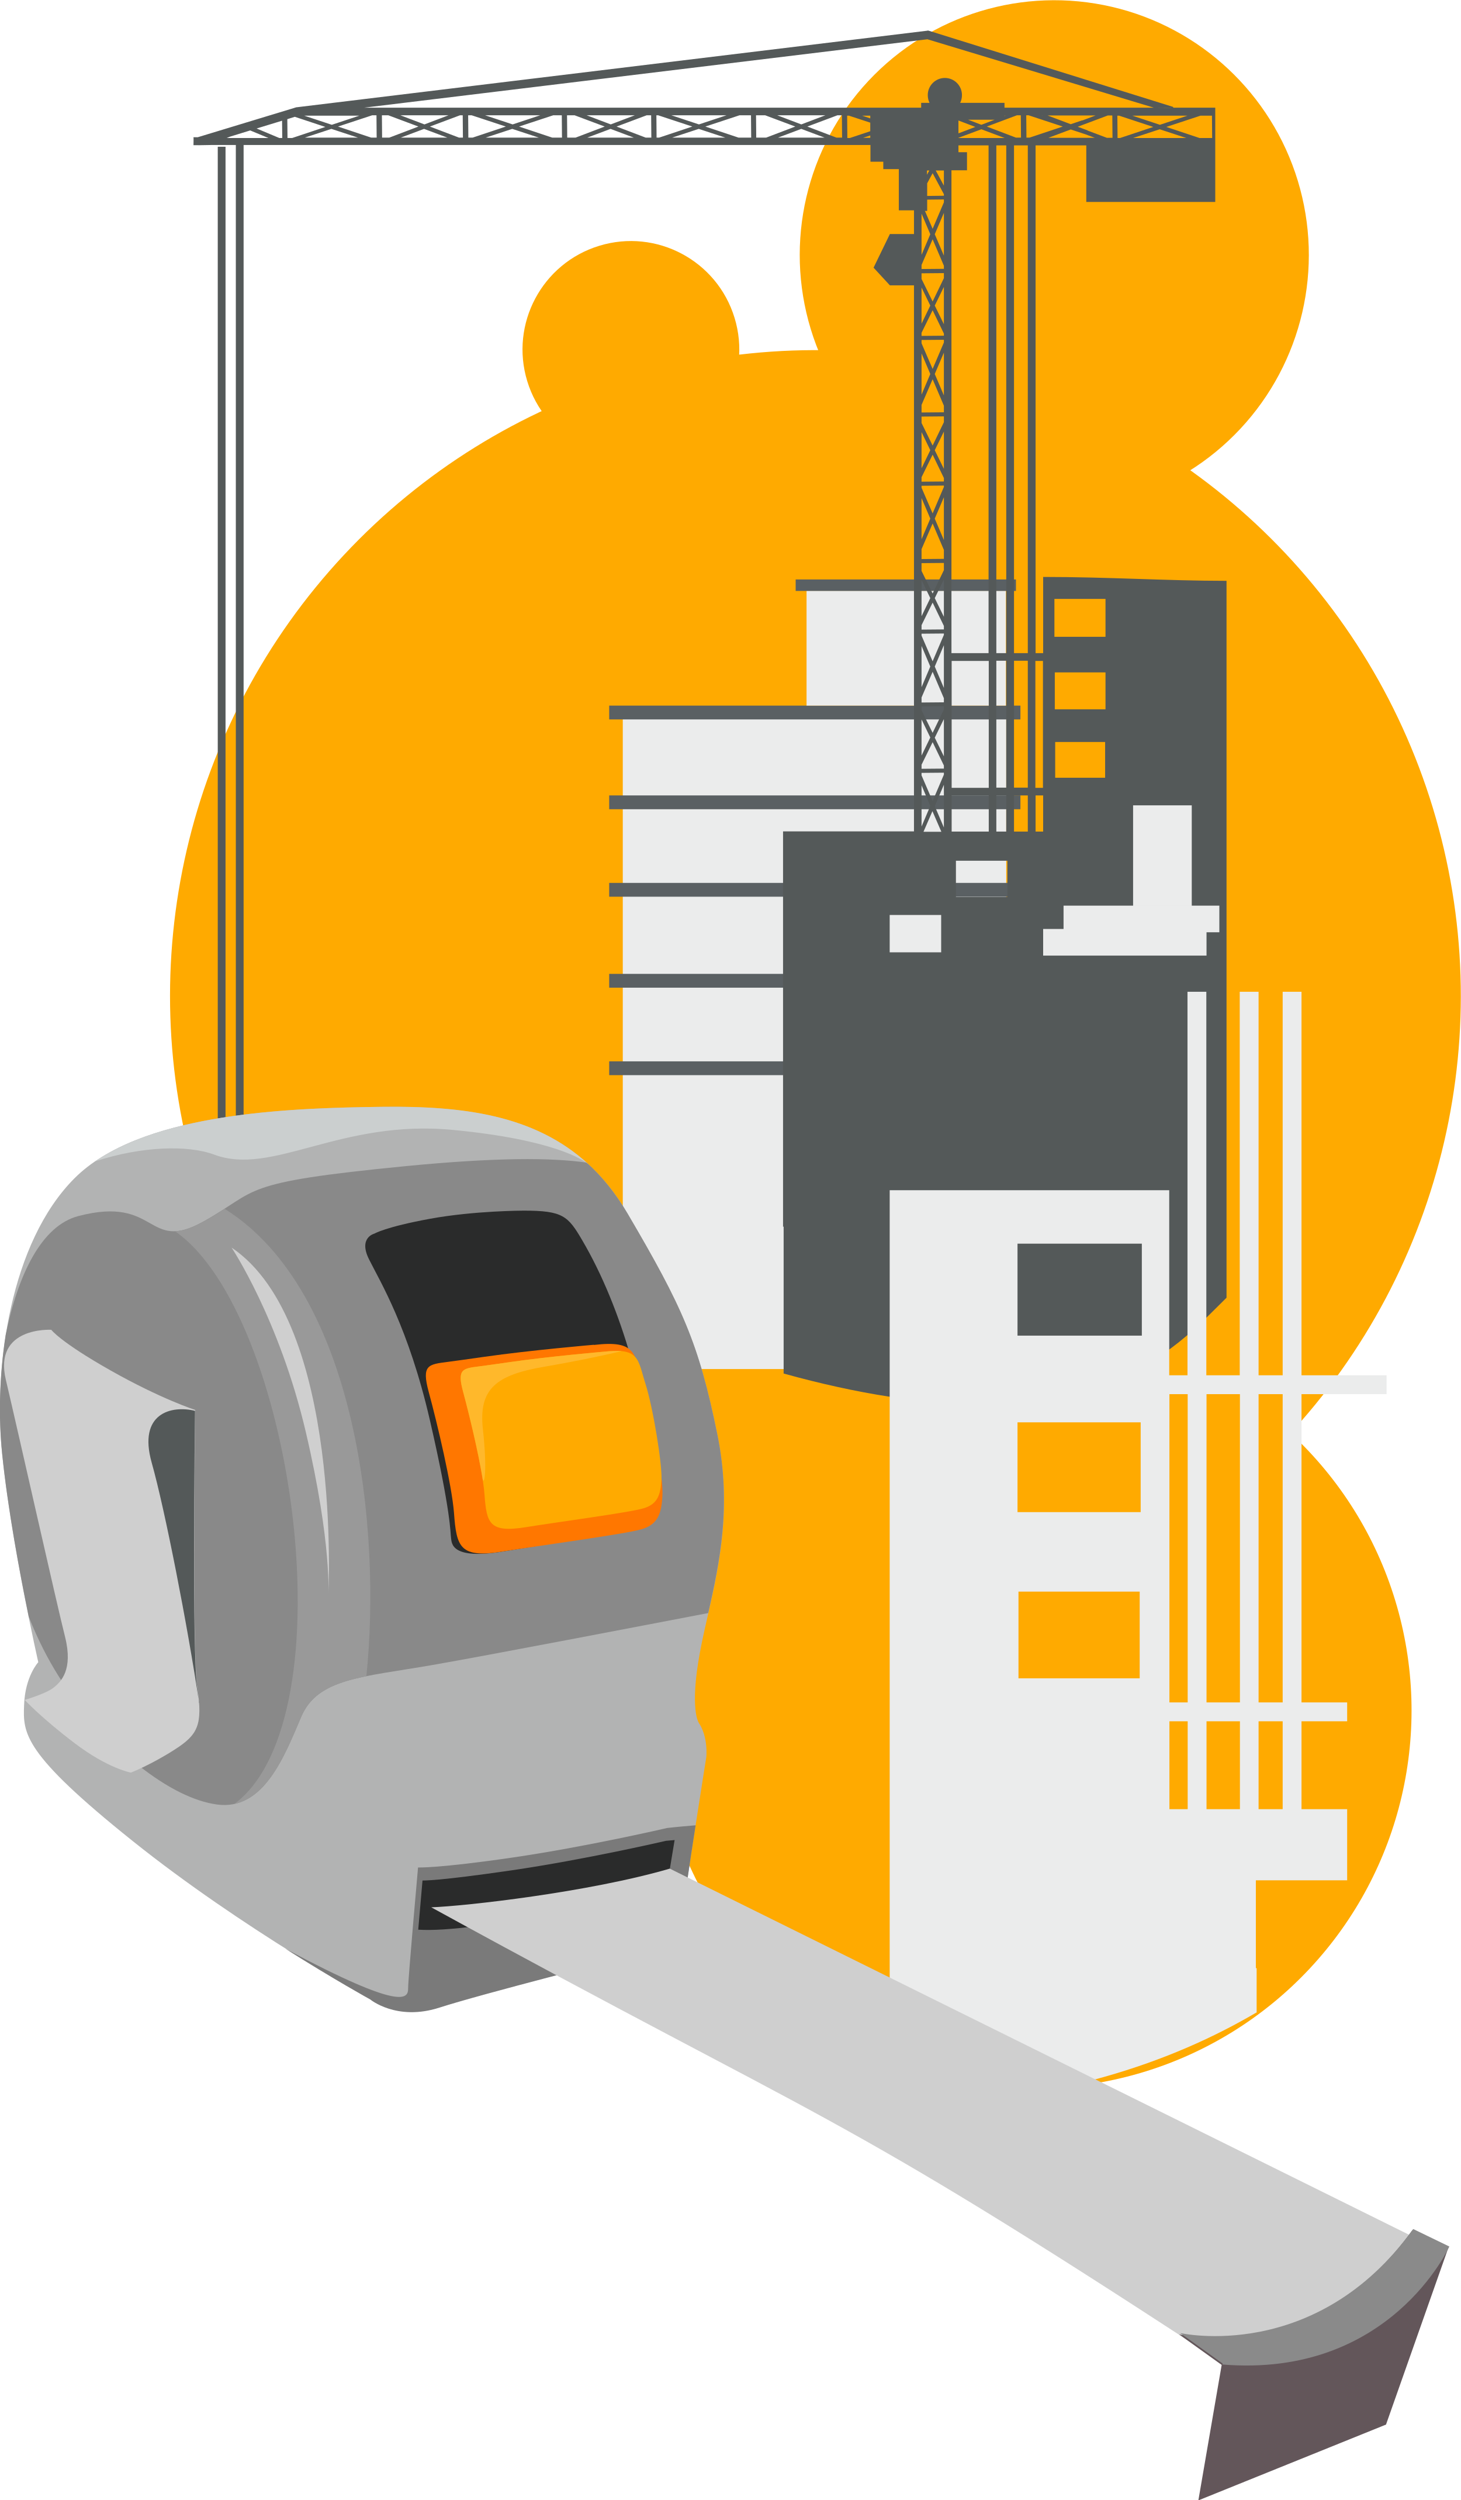 <?xml version="1.0" encoding="UTF-8"?>
<!DOCTYPE svg PUBLIC "-//W3C//DTD SVG 1.1//EN" "http://www.w3.org/Graphics/SVG/1.1/DTD/svg11.dtd">
<!-- Creator: CorelDRAW 2020 (64-Bit) -->
<svg xmlns="http://www.w3.org/2000/svg" xml:space="preserve" width="52.403mm" height="89.616mm" version="1.1" style="shape-rendering:geometricPrecision; text-rendering:geometricPrecision; image-rendering:optimizeQuality; fill-rule:evenodd; clip-rule:evenodd"
viewBox="0 0 75.21 128.62"
 xmlns:xlink="http://www.w3.org/1999/xlink"
 xmlns:xodm="http://www.corel.com/coreldraw/odm/2003">
 <defs>
  <style type="text/css">
   <![CDATA[
    .fil1 {fill:#EBECEC}
    .fil5 {fill:#898989}
    .fil6 {fill:#2A2B2B}
    .fil3 {fill:#545959}
    .fil2 {fill:#5A6063}
    .fil13 {fill:#63565A}
    .fil12 {fill:#7A7A7A}
    .fil14 {fill:#8A8A8A}
    .fil10 {fill:#999999}
    .fil4 {fill:#B2B3B3}
    .fil9 {fill:#CBCFCF}
    .fil11 {fill:#CFCFCF}
    .fil7 {fill:#FF7700}
    .fil0 {fill:#FFAA00}
    .fil8 {fill:#FFB82B}
   ]]>
  </style>
 </defs>
 <g id="Layer_x0020_1">
  <g id="_2532518540464">
   <circle id="_158221824" class="fil0" transform="matrix(0.249 -0.076 0.076 0.249 32.478 17.98)" r="21.43"/>
   <circle id="_102312040" class="fil0" transform="matrix(1.483 -0.452 0.452 1.483 41.977 51.237)" r="21.43"/>
   <circle id="_161466264" class="fil0" transform="matrix(0.868 -0.264 0.264 0.868 53.222 87.99)" r="21.43"/>
   <g>
    <rect class="fil1" x="32.06" y="36.81" width="19.74" height="33.62"/>
    <path class="fil2" d="M52.53 36.3l-21.17 0 0 0.71 21.17 0 0 -0.71zm0 18.3l-21.17 0 0 0.71 21.17 0 0 -0.71zm0 -4.5l-21.17 0 0 0.71 21.17 0 0 -0.71zm0 -4.68l-21.17 0 0 0.71 21.17 0 0 -0.71zm0 -4.5l-21.17 0 0 0.71 21.17 0 0 -0.71z"/>
    <rect class="fil1" x="41.52" y="30.39" width="10.26" height="5.91"/>
    <rect class="fil2" x="40.96" y="29.81" width="11.34" height="0.59"/>
   </g>
   <circle id="_158221752" class="fil0" transform="matrix(0.585 -0.178 0.178 0.585 54.273 13.116)" r="21.43"/>
   <path class="fil3" d="M60.4 5.54c-0.09,-0.01 -0.73,0 -1,0l-11.66 -3.52 -29 3.52 28.68 0 0 -0.25 0.43 0c-0.06,-0.12 -0.09,-0.26 -0.09,-0.4 0,-0.49 0.4,-0.88 0.88,-0.88 0.49,0 0.88,0.4 0.88,0.88 0,0.14 -0.03,0.28 -0.09,0.4l2.28 0 0 0.25 1.96 0 1.63 0 7.26 0 0 1.94 0 2.91 -6.64 0 0 -2.91 -2.26 0 -4.32 0 0 0.35 0.44 0 0 0.93 -0.8 0 0 24.84 1.91 0 0 -26.12 0.4 0 0 26.12 0.51 0 0 -26.12 0.4 0 0 26.12 0.71 0 0 -26.12 0.4 0 0 26.12 0.39 0 0 -3.92c3.34,0 6.35,0.2 9.44,0.2l0 36.88c-2.59,2.52 -7.11,8.24 -22.8,3.9l0 -7.57 -0.03 0.03 0 -20.35 6.74 0 0 -28.09 -1.24 0 -0.84 -0.91 0.84 -1.73 1.24 0 0 -1.22 -0.78 0 0 -2.12 -0.8 0 0 -0.38 -0.66 0 0 -0.86 -32.27 0 0 64.94 -0.4 0 0 -64.94 -1.29 0 -0.59 0.01 -0.02 0.01 -0 -0.01 -0.28 0c0,-0 0.01,-0.41 0,-0.41l0.22 0 5.04 -1.53 0.02 -0.01 0.02 -0 32.47 -3.94 0.04 -0.01 0.04 0.01 12.58 3.92zm-4.84 0.4l-1.63 0 1.19 0.45 0.59 -0.2 0 0.01 0.69 -0.26 -0.85 0zm-1.89 0l-0.02 0 0.02 0.01 0 -0.01zm2.32 0.78l0.06 0.02 0 0 0.93 0.35 0.29 0 -0.01 -1.15 -0.23 0 -1.55 0.58 0.51 0.19zm-0.11 0.19l-0.76 -0.25 -1.15 0.43 2.28 0 0.11 0 -0.48 -0.18zm2.41 -0.96l1.42 0.47 1.42 -0.47 -2.83 0zm3.51 0l-1.76 0.58 1.71 0.57 0.65 0 -0.01 -1.15 -0.59 0zm-4.19 0l-0.09 0 0.01 1.15 0.13 0 1.71 -0.57 -1.76 -0.58zm0.73 1.15l2.73 0 -1.37 -0.45 -1.37 0.45zm-47.13 65.34l0 -64.89 0.4 0 0 64.89 -0.4 0zm3.96 -66.43l-0.38 0.12 0.01 0.97 0.24 0 1.71 -0.57 -1.57 -0.52zm-0.65 0.2l-1.31 0.4 1.17 0.49 0.15 0 -0.01 -0.89zm-1.64 0.5l-1.04 0.32 -0.17 0.07 2.15 0 -0.94 -0.39zm2.78 -0.76l1.42 0.47 1.42 -0.47 -2.83 0zm36.05 0l0 0.02 0.05 -0.02 -0.05 0zm-0.51 0.21l-1.36 0 0.68 0.26 0.68 -0.26zm-1.86 0.94l0 -0.01 1.18 -0.44 1.2 0.45 -2.37 0zm0 -0.24l0 -0.66 0.87 0.33 -0.87 0.33zm-4.54 -0.91l0 0.14 -0.42 -0.14 0.42 0zm0 0.36l0 0.44 -1.05 0.35 -0.13 0 -0.01 -1.15 0.09 0 1.1 0.36zm0 0.66l0 0.12 -0.37 0 0.37 -0.12zm2.92 1.8l0.12 0 -0.12 0.22 0 -0.22zm0.45 0l0.42 0 0 0.78 -0.42 -0.78zm-0.56 2.08l0.12 0 0 -0.58 0.86 -0.01 0 0.15 -0.58 1.36 -0.4 -0.93zm0.12 -0.78l0 -0.64 0.28 -0.52 0.58 1.08 0 0.08 -0.86 0.01zm0.86 0.88l-0.47 1.1 0.47 1.1 0 -2.19zm0 3.1l-1.15 0.01 0 0.29 0.57 1.16 0.58 -1.2 0 -0.26zm-1.15 -0.94l0.45 -1.06 -0.45 -1.06 0 2.12zm1.15 0.56l-0.58 -1.36 -0.57 1.32 0 0.21 1.15 -0.01 0 -0.17zm-1.15 25.88l1.15 -0.01 0 -0.16 -0.58 -1.2 -0.57 1.16 0 0.2zm1.15 0.2l-1.15 0.01 0 0.13 0.57 1.32 0.58 -1.36 0 -0.09zm-1.15 -3.61l1.15 -0.01 0 -0.21 -0.58 -1.36 -0.57 1.32 0 0.26zm1.15 0.85l-0.47 0.96 0.47 0.96 0 -1.92zm0 3.38l-0.47 1.1 0.47 1.1 0 -2.19zm-0.13 2.42l-0.46 -1.06 -0.46 1.06 0.91 0zm-1.02 -0.27l0.45 -1.06 -0.45 -1.06 0 2.12zm0 -3.65l0.45 -0.93 -0.45 -0.93 0 1.85zm0 -3.52l0.45 -1.06 -0.45 -1.06 0 2.12zm0 -3.65l0.45 -0.93 -0.45 -0.93 0 1.85zm0 -2.33l0.57 1.16 0.58 -1.2 0 -0.37 -1.15 0.01 0 0.4zm1.15 0.44l-0.47 0.96 0.47 0.96 0 -1.92zm0 3.38l-0.47 1.1 0.47 1.1 0 -2.19zm0 3.14l-1.15 0.01 0 0.2 0.57 1.16 0.58 -1.2 0 -0.17zm-1.15 -3.94l1.15 -0.01 0 -0.18 -0.58 -1.2 -0.57 1.16 0 0.22zm1.15 0.2l-1.15 0.01 0 0.1 0.57 1.32 0.58 -1.36 0 -0.07zm-1.15 -3.83l1.15 -0.01 0 -0.46 -0.58 -1.36 -0.57 1.32 0 0.5zm0 -3.98l1.15 -0.01 0 -0.18 -0.58 -1.2 -0.57 1.16 0 0.22zm1.15 0.2l-1.15 0.01 0 0.1 0.57 1.32 0.58 -1.36 0 -0.07zm-1.15 -3.76l1.15 -0.01 0 -0.34 -0.58 -1.36 -0.57 1.32 0 0.39zm1.15 0.2l-1.15 0.01 0 0.33 0.57 1.16 0.58 -1.2 0 -0.31zm-1.15 -4.14l1.15 -0.01 0 -0.11 -0.58 -1.2 -0.57 1.16 0 0.16zm1.15 0.2l-1.15 0.01 0 0.17 0.57 1.32 0.58 -1.36 0 -0.14zm0 -2.72l-0.47 0.96 0.47 0.96 0 -1.92zm0 3.38l-0.47 1.1 0.47 1.1 0 -2.19zm-1.15 2.16l0.45 -1.06 -0.45 -1.06 0 2.12zm0 -3.65l0.45 -0.93 -0.45 -0.93 0 1.85zm1.15 5.55l-0.47 0.96 0.47 0.96 0 -1.92zm0 3.38l-0.47 1.1 0.47 1.1 0 -2.19zm-1.15 2.16l0.45 -1.06 -0.45 -1.06 0 2.12zm0 -3.65l0.45 -0.93 -0.45 -0.93 0 1.85zm1.55 9.91l0 6.53 1.91 0 0 -6.53 -1.91 0zm0 6.92l0 1.86 1.91 0 0 -1.86 -1.91 0zm2.3 1.86l0.51 0 0 -1.86 -0.51 0 0 1.86zm0.91 0l0.71 0 0 -1.86 -0.71 0 0 1.86zm1.11 0l0.39 0 0 -1.86 -0.39 0 0 1.86zm-4.1 1.5l2.65 0 0 1.86 -2.65 0 0 -1.86zm-3.41 2.79l2.65 0 0 1.92 -2.65 0 0 -1.92zm7.89 -13.07l0 6.53 -0.39 0 0 -6.53 0.39 0zm3.22 -3.19l-2.63 0 0 1.95 2.63 0 0 -1.95zm0 3.78l-2.61 0 0 1.9 2.61 0 0 -1.9zm-0.02 3.58l-2.57 0 0 1.84 2.57 0 0 -1.84zm-5.6 2.35l0.51 0 0 -6.53 -0.51 0 0 6.53zm0.91 0l0.71 0 0 -6.53 -0.71 0 0 6.53zm-32.54 -34.59l0.01 1.15 0.37 0 1.5 -0.57 -1.55 -0.58 -0.34 0zm0.95 0l1.24 0.47 1.24 -0.47 -2.48 0zm4.36 0l1.42 0.47 1.42 -0.47 -2.83 0zm3.51 0l-1.76 0.58 1.71 0.57 0.5 0 -0.01 -1.15 -0.45 0zm0.71 0l0.01 1.15 0.43 0 1.5 -0.57 -1.55 -0.58 -0.4 0zm1.01 0l1.24 0.47 1.24 -0.47 -2.48 0zm4.36 0l1.42 0.47 1.42 -0.47 -2.83 0zm3.51 0l-1.76 0.58 1.71 0.57 0.65 0 -0.01 -1.15 -0.59 0zm0.85 0l0.01 1.15 0.51 0 1.5 -0.57 -1.55 -0.58 -0.48 0zm1.09 0l1.24 0.47 1.24 -0.47 -2.48 0zm12.94 0l-0.12 0 0.01 1.15 0.16 0 1.71 -0.57 -1.76 -0.58zm-0.39 0l-0.21 0 -1.55 0.58 1.5 0.57 0.26 0 -0.01 -1.15zm-9.22 0l-0.23 0 -1.55 0.58 1.5 0.57 0.29 0 -0.01 -1.15zm-9.46 0l-0.09 0 0.01 1.15 0.13 0 1.71 -0.57 -1.76 -0.58zm-0.36 0l-0.23 0 -1.55 0.58 1.5 0.57 0.29 0 -0.01 -1.15zm-9.24 0l-0.18 0 0.01 1.15 0.22 0 1.71 -0.57 -1.76 -0.58zm-0.45 0l-0.15 0 -1.55 0.58 1.5 0.57 0.2 0 -0.01 -1.15zm-4.45 0l-0.22 0 -1.76 0.58 1.71 0.57 0.28 0 -0.01 -1.15zm-0.95 1.15l-1.37 -0.45 -1.37 0.45 2.73 0zm2.21 0l2.39 0 -1.2 -0.45 -1.2 0.45zm4.37 0l2.73 0 -1.37 -0.45 -1.37 0.45zm5.23 0l2.39 0 -1.2 -0.45 -1.2 0.45zm4.37 0l2.73 0 -1.37 -0.45 -1.37 0.45zm5.45 0l2.39 0 -1.2 -0.45 -1.2 0.45z"/>
   <path class="fil1" d="M64.68 103.53c-4.31,2.53 -10.33,4.7 -18.88,4.85l0 -47.15 14.39 0 0 9.52 0.94 0 0 -19.73 0.97 0 0 19.73 1.72 0 0 -19.73 0.97 0 0 19.73 1.24 0 0 -19.73 0.97 0 0 19.73 4.38 0 0 0.97 -4.38 0 0 15.86 2.35 0 0 0.97 -2.35 0 0 4.52 2.35 0 0 3.66 -4.7 0 0 4.52 0.04 0 0 2.29zm1.35 -10.46l-1.24 0 0 -4.52 1.24 0 0 4.52zm-2.2 0l-1.72 0 0 -4.52 1.72 0 0 4.52zm-2.69 0l-0.94 0 0 -4.52 0.94 0 0 4.52zm-0.94 -21.35l0 15.86 0.94 0 0 -15.86 -0.94 0zm-7.82 -7.74l6.4 0 0 4.73 -6.4 0 0 -4.73zm0 9.19l6.34 0 0 4.62 -6.34 0 0 -4.62zm0.05 8.71l6.24 0 0 4.46 -6.24 0 0 -4.46zm13.6 5.7l-1.24 0 0 -15.86 1.24 0 0 15.86zm-2.2 0l-1.72 0 0 -15.86 1.72 0 0 15.86z"/>
   <rect class="fil1" x="53.7" y="47.79" width="8.41" height="1.37"/>
   <rect class="fil1" x="54.75" y="46.59" width="8.02" height="1.37"/>
   <rect class="fil1" x="58.33" y="41.43" width="3.02" height="5.17"/>
   <g>
    <path class="fil4" d="M35.97 88.62c0,0 -0.48,-0.68 0.06,-3.61 0.54,-2.94 1.86,-6.49 0.9,-11.21 -0.96,-4.72 -1.81,-6.58 -4.63,-11.38 -2.82,-4.8 -7.4,-5.53 -12.59,-5.48 -5.2,0.06 -12.56,0.37 -15.87,3.67 -3.3,3.3 -4.18,9.66 -3.73,14.17 0.45,4.52 1.86,10.73 1.86,10.73 0,0 -0.68,0.73 -0.73,2.2 -0.06,1.47 -0.06,2.48 5.59,7 5.65,4.52 12.23,8.13 12.23,8.13 0,0 1.36,1.13 3.56,0.42 2.2,-0.71 9.43,-2.54 9.43,-2.54l2.51 -0.68c0,0 0.42,-0.06 0.56,-1.41 0.14,-1.36 1.24,-8.24 1.24,-8.24 0,0 0.11,-1.04 -0.4,-1.78z"/>
    <path class="fil5" d="M36.46 82.98c0.57,-2.53 1.22,-5.5 0.47,-9.18 -0.96,-4.72 -1.81,-6.58 -4.63,-11.38 -0.62,-1.05 -1.32,-1.91 -2.1,-2.61 -1.81,-0.26 -4.68,-0.27 -9.31,0.18 -8.72,0.85 -7.48,1.21 -10.42,2.85 -2.94,1.64 -2.32,-1.36 -6.44,-0.28 -1.91,0.5 -3.11,3.04 -3.74,6.12 -0.33,2.12 -0.37,4.26 -0.18,6.1 0.28,2.77 0.91,6.17 1.37,8.39 0.97,2.44 2.06,3.93 3.07,5.14 1.47,1.75 4.18,4.18 6.61,4.52 2.43,0.34 3.5,-2.54 4.35,-4.52 0.85,-1.98 3.16,-2.03 6.72,-2.65 2.83,-0.49 11,-2.06 14.24,-2.68z"/>
    <path class="fil6" d="M26.96 62.28c0,0 -2.54,0 -4.83,0.42 -2.29,0.42 -2.85,0.76 -2.85,0.76 0,0 -0.85,0.2 -0.28,1.33 0.56,1.13 2.03,3.5 3.13,8.27 1.1,4.77 1.05,5.81 1.09,6.07 0.04,0.26 -0.01,1.13 2.7,0.68 2.71,-0.45 5.25,-0.82 6.41,-1.09 1.16,-0.27 1.35,-1.27 1.27,-2.55 -0.26,-4.03 -1.56,-8.85 -3.63,-12.37 -0.73,-1.25 -1,-1.52 -3.01,-1.52z"/>
    <path class="fil7" d="M30.58 69.18c0,0 -3.28,0.28 -5.65,0.62 -0.91,0.13 -1.49,0.21 -1.87,0.26 -1.01,0.13 -1.37,0.15 -0.99,1.55 0.44,1.61 1.19,4.79 1.3,6.21 0.13,1.78 0.3,2.36 2.54,1.99 1.8,-0.29 6.27,-0.89 7.12,-1.14 0.85,-0.25 1.02,-0.82 1.07,-1.72 0.06,-0.9 -0.51,-4.36 -0.96,-5.77 -0.5,-1.55 -0.35,-2.25 -2.57,-1.99z"/>
    <path class="fil0" d="M31.05 69.54c0,0 -2.78,0.24 -4.79,0.53 -0.77,0.11 -1.26,0.18 -1.58,0.22 -0.86,0.11 -1.16,0.13 -0.84,1.31 0.37,1.37 1.01,4.06 1.1,5.27 0.11,1.51 0.25,2 2.16,1.69 1.53,-0.25 5.32,-0.75 6.04,-0.97 0.72,-0.22 0.86,-0.69 0.91,-1.46 0.05,-0.77 -0.43,-3.7 -0.81,-4.9 -0.42,-1.32 -0.3,-1.91 -2.18,-1.69z"/>
    <path class="fil8" d="M31.05 69.54c0,0 -2.78,0.24 -4.79,0.53 -0.77,0.11 -1.26,0.18 -1.58,0.22 -0.86,0.11 -1.16,0.13 -0.84,1.31 0.3,1.11 0.78,3.08 1,4.44l0 0.01 0 0.01c0.09,0.44 0.25,-0.43 0.02,-2.52 -0.24,-2.12 0.71,-2.81 3.16,-3.23 1.98,-0.34 3.47,-0.68 3.98,-0.8 -0.24,-0.02 -0.55,-0.01 -0.95,0.03z"/>
    <path class="fil9" d="M30.29 59.89c-2.77,-2.55 -6.48,-3 -10.58,-2.95 -4.69,0.05 -11.16,0.31 -14.8,2.8 2.38,-0.77 4.75,-0.85 6.12,-0.34 3.01,1.12 6.49,-1.84 12.31,-1.27 5.18,0.5 6.69,1.54 6.96,1.77z"/>
    <path class="fil10" d="M11.56 62.19c-0.3,0.19 -0.64,0.41 -1.08,0.65 -0.62,0.35 -1.09,0.49 -1.47,0.5 6.1,4.23 9.01,25.01 3.06,29.46 1.8,-0.39 2.71,-2.78 3.44,-4.49 0.54,-1.26 1.67,-1.74 3.35,-2.08 0.78,-7.51 -0.49,-19.78 -7.29,-24.04z"/>
    <path class="fil11" d="M10.04 72.53c0,0 -1.75,-0.56 -4.35,-2.03 -2.6,-1.47 -3.05,-2.09 -3.05,-2.09 0,0 -2.99,-0.18 -2.34,2.57 0.65,2.75 2.62,11.54 3.05,13.23 0.42,1.69 -0.2,2.31 -0.62,2.63 -0.42,0.31 -1.46,0.61 -1.46,0.61 0,0 0.87,0.94 2.59,2.24 1.72,1.3 2.88,1.5 2.88,1.5 0,0 1.07,-0.42 2.26,-1.19 1.19,-0.76 1.44,-1.27 1.16,-3.16 -0.28,-1.89 -0.11,-14.3 -0.11,-14.3z"/>
    <path class="fil3" d="M10.24 87.6c-0.02,-0.23 -0.05,-0.49 -0.09,-0.78 -0.27,-1.82 -0.12,-13.35 -0.11,-14.24 -1.22,-0.3 -2.95,0.12 -2.23,2.67 0.68,2.41 1.84,8.34 2.44,12.35z"/>
    <path class="fil12" d="M14.69 100.25c2.55,1.61 4.37,2.61 4.37,2.61 0,0 1.36,1.13 3.56,0.42 2.2,-0.71 9.43,-2.54 9.43,-2.54l2.51 -0.68c0,0 0.42,-0.06 0.56,-1.41 0.07,-0.69 0.39,-2.83 0.69,-4.75 -0.46,0.04 -0.95,0.08 -1.47,0.14 0,0 -4.12,0.96 -7.96,1.52 -3.84,0.56 -4.86,0.51 -4.86,0.51 0,0 -0.51,5.7 -0.51,6.21 0,0.51 -0.18,1.25 -6.32,-2.03z"/>
    <path class="fil6" d="M34.73 94.66l-0.45 0.04c0,0 -4.12,0.96 -7.96,1.52 -3.84,0.56 -4.57,0.52 -4.57,0.52 0,0 -0.08,0.94 -0.22,2.53 2.86,0.2 11.42,-1.63 12.85,-2.51l0.35 -2.11z"/>
    <path class="fil11" d="M34.48 96.13c-4.19,1.22 -10.56,1.93 -12.28,1.99 20.53,11.25 20.37,10.13 39.97,22.95 3.76,1.79 11.54,-3.04 11.63,-5.48l-39.32 -19.46z"/>
    <path class="fil13" d="M72.7 114.73l1.86 0.9 -3.21 9.1 -9.66 3.9 1.2 -6.97 -2.19 -1.57c0,0 6.99,1.6 12,-5.35z"/>
    <path class="fil14" d="M72.75 114.67l1.86 0.9c0,0 -3.05,6.78 -11.68,6.07l0.01 -0.05 -2.19 -1.57c0,0 6.99,1.6 12,-5.35z"/>
   </g>
   <path class="fil11" d="M11.92 64.18c0,0 2.46,3.68 3.82,9.48 1.36,5.8 1.16,8.46 1.16,8.46 0,0 0.76,-14.08 -4.98,-17.94z"/>
  </g>
 </g>
</svg>
